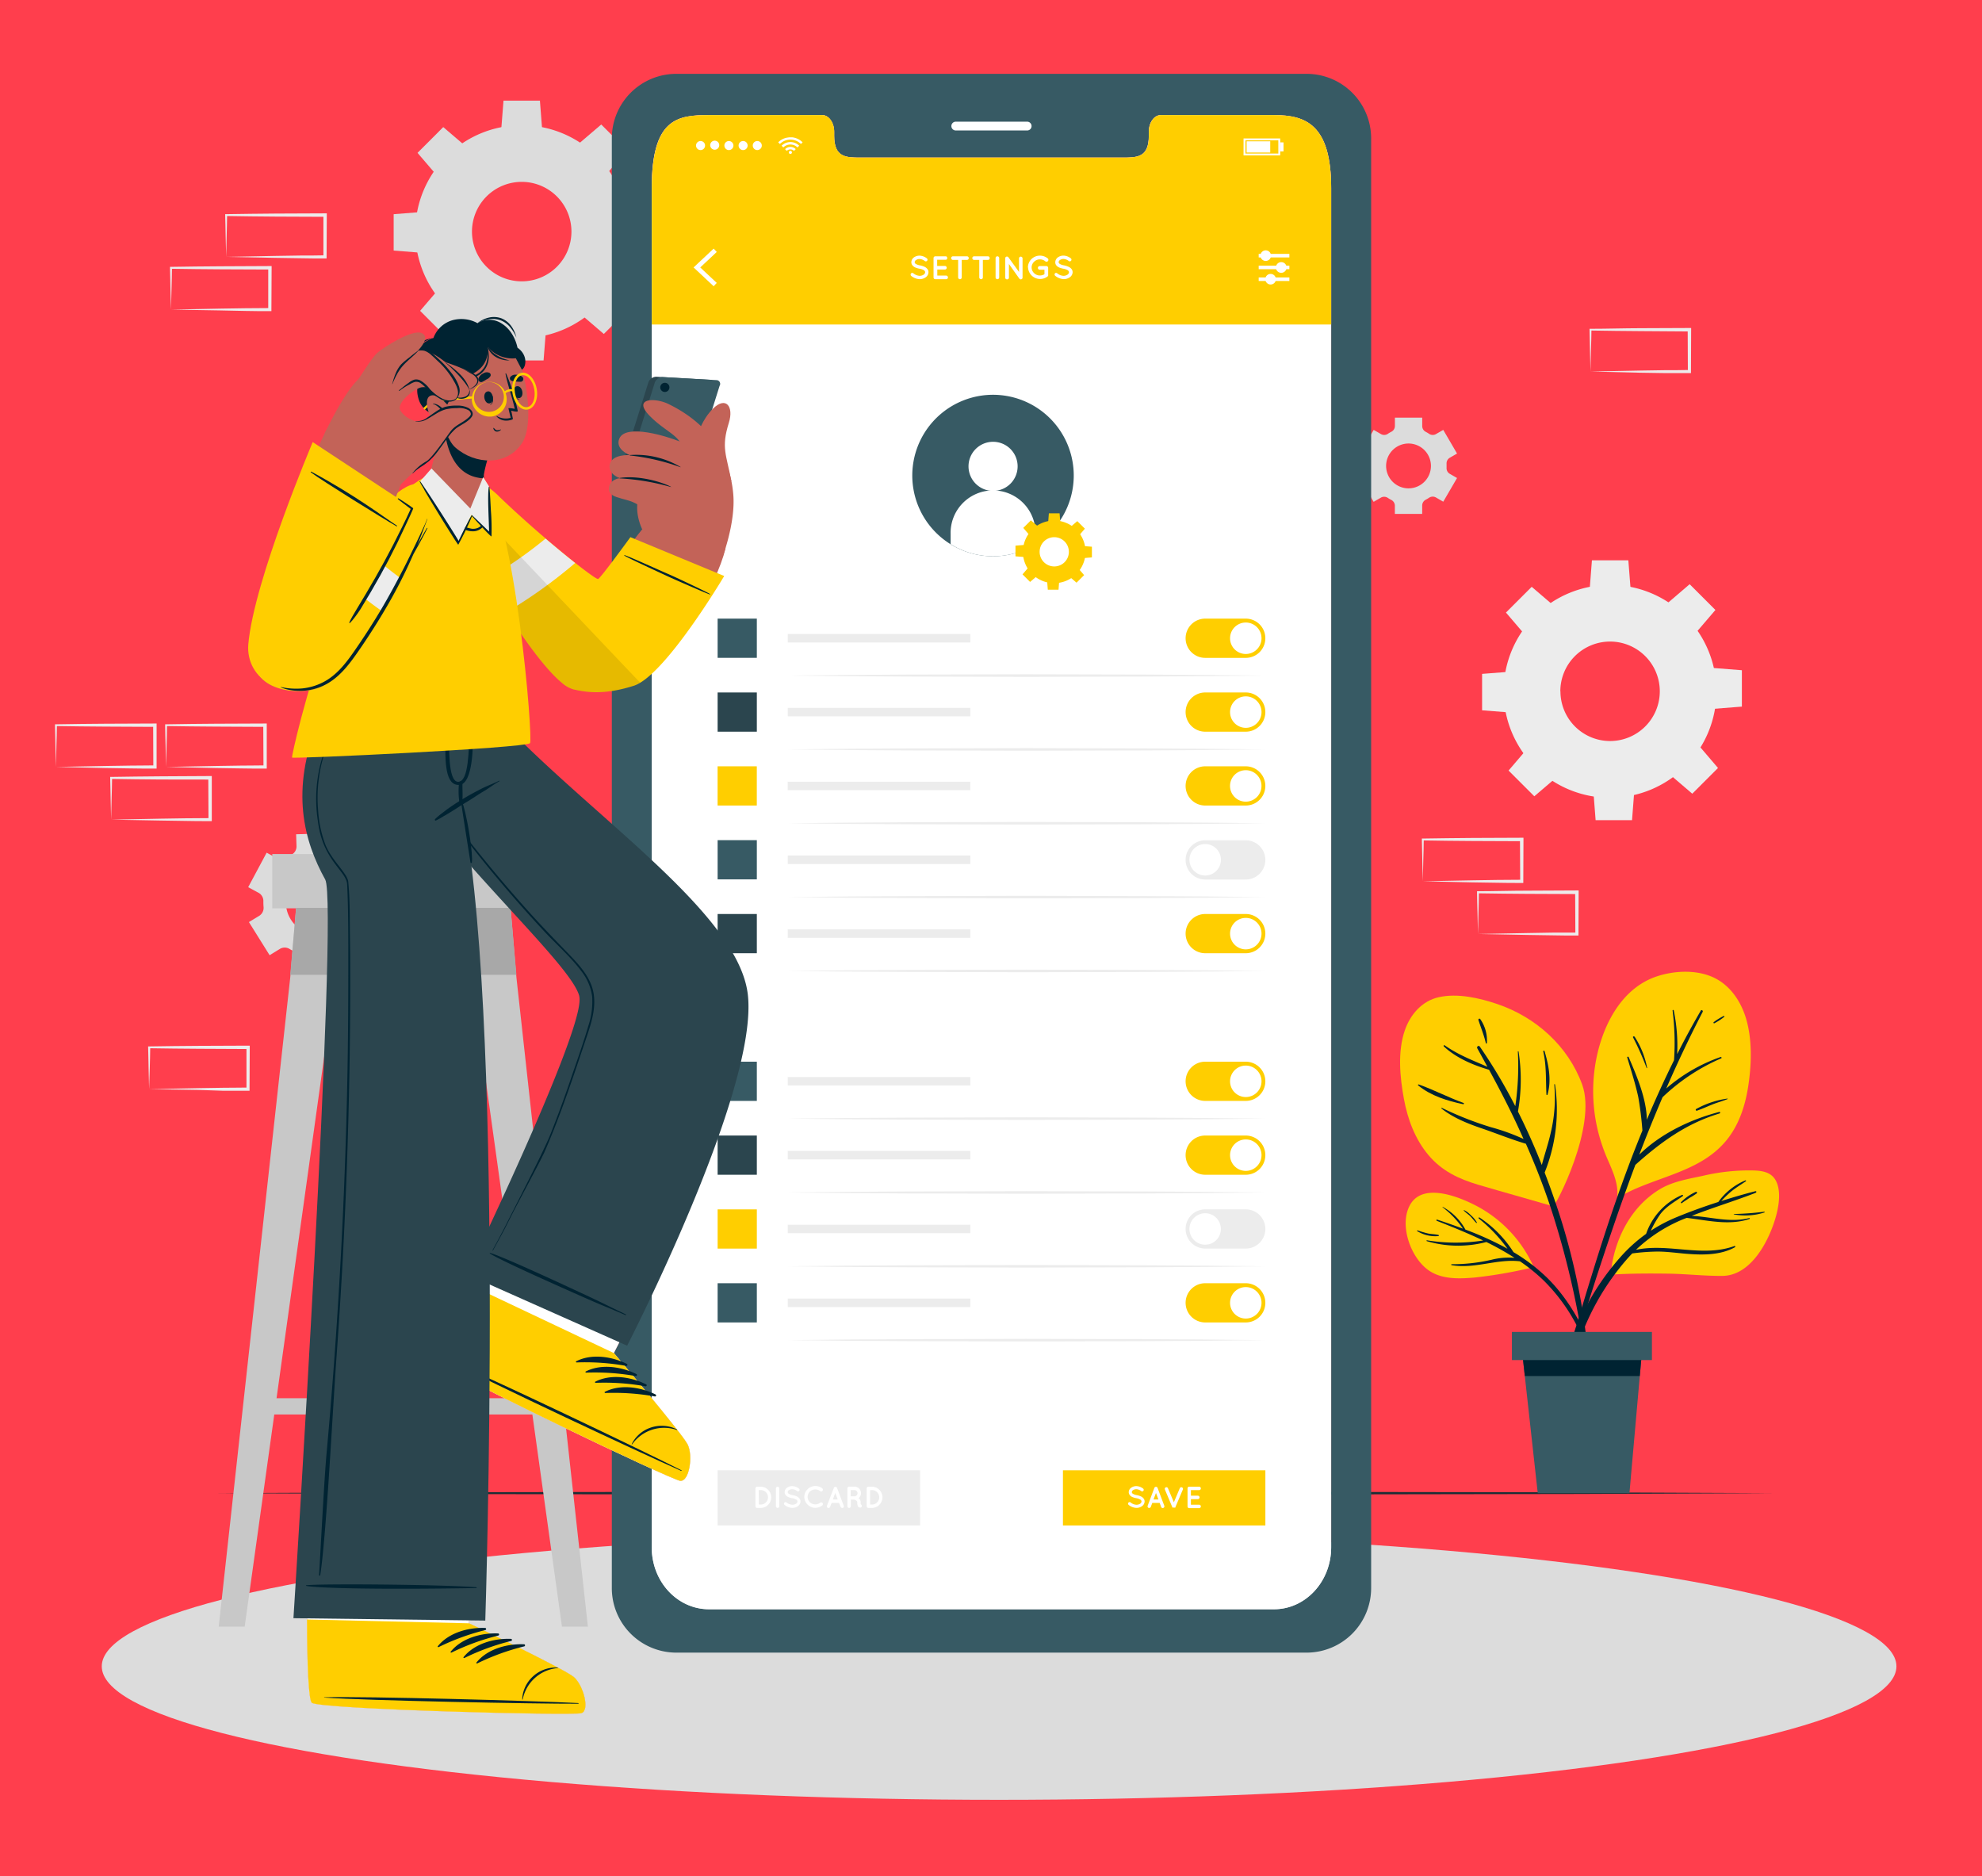 <svg xmlns="http://www.w3.org/2000/svg" viewBox="0 0 574.72 544"><rect x="0" y="0" width="574.72" height="544" fill="#333333" stroke="none"/><defs><style>.cls-1{isolation:isolate;}.cls-2{fill:#ff3e4d;}.cls-3{fill:#ececec;}.cls-4{fill:#dcdcdc;}.cls-5{mix-blend-mode:multiply;}.cls-6{fill:#1a2e35;}.cls-7{fill:#ffce00;}.cls-8{fill:#002332;}.cls-9{fill:#375a64;}.cls-10{fill:none;}.cls-11{fill:#fff;}.cls-12{fill:#2b454e;}.cls-13{fill:#c8c8c8;}.cls-14{fill:#a8a8a8;}.cls-15{fill:#c36358;}.cls-16{opacity:0.1;}</style></defs><title>Asset 2</title><g class="cls-1"><g id="Layer_2" data-name="Layer 2"><g id="Layer_1-2" data-name="Layer 1"><rect class="cls-2" width="574.72" height="544" transform="translate(574.72 544) rotate(-180)"/><path class="cls-3" d="M412.57,255.51l14.46-.28,7.13-.11c2.37-.05,4.73,0,7.09-.05l-.44.44-.06-12.12.5.5-14.34-.06c-4.78,0-9.56-.11-14.34-.17l.27-.27c0,2-.08,4-.13,6Zm0,0-.14-6c-.05-2-.11-4.07-.13-6.12v-.27h.28c4.78-.05,9.56-.16,14.34-.17l14.34-.06h.5v.5l-.05,12.12V256h-.45c-2.41,0-4.83,0-7.24-.06l-7.21-.11Z"/><path class="cls-3" d="M428.57,270.79l14.46-.27,7.13-.12c2.37,0,4.73,0,7.09,0l-.44.44-.06-12.12.5.5-14.34-.06c-4.78,0-9.56-.11-14.34-.16l.27-.28c0,2-.08,4-.13,6Zm0,0-.14-6c-.05-2-.11-4.06-.13-6.12v-.27h.28c4.78,0,9.56-.16,14.34-.16l14.34-.07h.5v.5l-.05,12.12v.45h-.44c-2.41,0-4.83,0-7.24-.06l-7.22-.11Z"/><path class="cls-3" d="M16.22,222.36l14.46-.28,7.13-.11c2.37-.05,4.73,0,7.09-.06l-.44.45-.05-12.12.49.5-14.34-.07c-4.78,0-9.56-.11-14.34-.16l.28-.27c0,2-.09,4-.14,6Zm0,0-.14-6c0-2-.11-4.07-.13-6.12V210h.27c4.78-.06,9.56-.16,14.34-.17l14.34-.06h.51v.5l0,12.12v.45H44.9c-2.41,0-4.83,0-7.24-.05l-7.21-.11Z"/><path class="cls-3" d="M32.22,237.64l14.46-.28,7.13-.11c2.37-.05,4.73,0,7.09-.05l-.44.44-.06-12.12.5.5L46.56,226c-4.78,0-9.56-.12-14.34-.17l.28-.27c0,2-.09,4-.14,6Zm0,0-.14-6c0-2-.11-4.07-.13-6.12v-.27h.27c4.78-.05,9.56-.16,14.34-.17L60.9,225h.51v.5l0,12.12v.45H60.9c-2.41,0-4.83,0-7.24-.06l-7.21-.11Z"/><path class="cls-3" d="M48.16,222.36l14.46-.28,7.12-.11c2.38-.05,4.74,0,7.1-.06l-.44.45-.06-12.12.5.5-14.34-.07c-4.78,0-9.56-.11-14.34-.16l.27-.27c0,2-.08,4-.13,6Zm0,0-.14-6c-.05-2-.12-4.07-.13-6.12V210h.28c4.78-.06,9.56-.16,14.34-.17l14.34-.06h.5v.5l0,12.12v.45h-.44c-2.41,0-4.84,0-7.24-.05l-7.22-.11Z"/><path class="cls-3" d="M43.24,315.77l14.45-.28,7.13-.11c2.37-.05,4.73,0,7.1-.06l-.45.45,0-12.12.5.5-14.34-.07c-4.78,0-9.56-.11-14.34-.16l.27-.27c0,2-.09,4-.13,6Zm0,0-.15-6c0-2-.11-4.06-.13-6.11v-.27h.28c4.78-.05,9.56-.16,14.34-.16l14.34-.06h.5v.51l-.06,12.12v.45h-.44c-2.42,0-4.84,0-7.25,0L57.46,316Z"/><path class="cls-3" d="M65.58,74.48,80,74.2l7.13-.11c2.37,0,4.73,0,7.1-.06l-.45.45,0-12.12.5.5L79.92,62.8c-4.78,0-9.56-.12-14.34-.17l.27-.27c0,2-.09,4-.13,6Zm0,0-.15-6c0-2-.11-4.07-.13-6.12v-.27h.28c4.78-.05,9.56-.16,14.34-.17l14.34-.06h.5v.5L94.7,74.48v.45h-.44c-2.42,0-4.84,0-7.25-.06l-7.21-.11Z"/><path class="cls-3" d="M49.58,89.76,64,89.48l7.13-.11c2.37-.05,4.73,0,7.1-.05l-.45.44,0-12.12.5.5-14.34-.06c-4.78,0-9.56-.11-14.34-.16l.27-.28c0,2-.09,4-.13,6Zm0,0-.15-6c0-2-.11-4.06-.13-6.12v-.27h.28c4.78-.05,9.56-.16,14.34-.16l14.34-.07h.5v.5L78.7,89.76v.45h-.44c-2.42,0-4.84,0-7.25-.06L63.8,90Z"/><path class="cls-3" d="M461.19,107.72l14.46-.28,7.13-.11c2.37,0,4.73,0,7.09-.06l-.44.45-.05-12.12.49.5L475.53,96c-4.78,0-9.56-.12-14.34-.17l.28-.27c0,2-.09,4-.14,6Zm0,0-.14-6c0-2-.11-4.07-.13-6.12v-.27h.27c4.78,0,9.56-.16,14.34-.17l14.34-.06h.51v.5l-.05,12.12v.45h-.45c-2.41,0-4.83,0-7.24,0l-7.21-.11Z"/><path class="cls-4" d="M81.14,275.13a2.72,2.72,0,0,1,2.82,0c.24.15.48.28.73.42l.75.37A2.69,2.69,0,0,1,87,278.28l.11,3.47,11.3-.36-.1-3.46a2.67,2.67,0,0,1,1.42-2.44,16.23,16.23,0,0,0,1.43-.89,2.69,2.69,0,0,1,2.81-.18l3,1.64,5.35-10-3-1.64a2.68,2.68,0,0,1-1.41-2.44c0-.56,0-1.12,0-1.68a2.68,2.68,0,0,1,1.24-2.53l3-1.83-6-9.62-3,1.84a2.69,2.69,0,0,1-2.8,0c-.24-.14-.48-.28-.73-.41l-.74-.38A2.69,2.69,0,0,1,97.28,245l-.1-3.47-11.31.35.11,3.46a2.68,2.68,0,0,1-1.42,2.44,16.23,16.23,0,0,0-1.43.89,2.69,2.69,0,0,1-2.81.18l-3-1.63-5.35,10,3,1.63a2.71,2.71,0,0,1,1.4,2.45,15.91,15.91,0,0,0,.06,1.69,2.72,2.72,0,0,1-1.25,2.53l-3,1.82,6,9.61ZM84,257.28a9.27,9.27,0,1,1,3.79,12.54A9.27,9.27,0,0,1,84,257.28Z"/><path class="cls-4" d="M396.42,132.76a1.9,1.9,0,0,1,.92,1.74c0,.2,0,.39,0,.59s0,.39,0,.59a1.91,1.91,0,0,1-.92,1.74l-2.11,1.21,4,6.87,2.11-1.22a1.89,1.89,0,0,1,2,.07,10.38,10.38,0,0,0,1,.59,1.9,1.9,0,0,1,1.05,1.68V149h7.92v-2.42a1.91,1.91,0,0,1,1-1.68,10.38,10.38,0,0,0,1-.59,1.91,1.91,0,0,1,2-.07l2.11,1.22,4-6.87-2.12-1.22a1.88,1.88,0,0,1-.92-1.74c0-.19,0-.39,0-.58s0-.39,0-.59a1.89,1.89,0,0,1,.93-1.74l2.11-1.22-4-6.86-2.1,1.21a1.88,1.88,0,0,1-2-.07,11.48,11.48,0,0,0-1-.59,1.88,1.88,0,0,1-1-1.67v-2.43h-7.92v2.43a1.87,1.87,0,0,1-1.05,1.67c-.35.18-.69.38-1,.59a1.88,1.88,0,0,1-2,.07l-2.1-1.21-4,6.86Zm12-4.17a6.5,6.5,0,1,1-6.49,6.5A6.5,6.5,0,0,1,408.38,128.59Z"/><path class="cls-3" d="M436,200.44a30.86,30.86,0,1,0,30.86-30.86A30.87,30.87,0,0,0,436,200.44Zm16.45,0a14.42,14.42,0,1,1,14.41,14.41A14.41,14.41,0,0,1,452.48,200.44Z"/><polygon class="cls-3" points="460.96 170.86 472.83 170.86 472.17 162.46 461.61 162.46 460.96 170.86"/><polygon class="cls-3" points="483.55 174.86 491.94 183.25 497.42 176.85 489.95 169.38 483.55 174.86"/><polygon class="cls-3" points="496.69 193.66 496.69 205.53 505.09 204.87 505.09 194.32 496.69 193.66"/><polygon class="cls-3" points="492.69 216.25 484.3 224.64 490.71 230.12 498.17 222.66 492.69 216.25"/><polygon class="cls-3" points="473.89 229.4 462.03 229.4 462.68 237.8 473.24 237.8 473.89 229.4"/><polygon class="cls-3" points="451.31 225.4 442.91 217 437.44 223.41 444.9 230.87 451.31 225.4"/><polygon class="cls-3" points="438.16 206.6 438.16 194.73 429.76 195.38 429.76 205.94 438.16 206.6"/><polygon class="cls-3" points="442.16 184.01 450.55 175.62 444.15 170.14 436.68 177.6 442.16 184.01"/><g class="cls-5"><path class="cls-4" d="M120.42,67.16A30.86,30.86,0,1,0,151.28,36.3,30.86,30.86,0,0,0,120.42,67.16Zm16.44,0a14.42,14.42,0,1,1,14.42,14.41A14.43,14.43,0,0,1,136.86,67.16Z"/><polygon class="cls-4" points="145.34 37.58 157.21 37.58 156.56 29.18 146 29.18 145.34 37.58"/><polygon class="cls-4" points="167.93 41.57 176.32 49.97 181.8 43.56 174.34 36.1 167.93 41.57"/><polygon class="cls-4" points="181.08 60.37 181.08 72.24 189.48 71.59 189.48 61.03 181.08 60.37"/><polygon class="cls-4" points="177.08 82.96 168.69 91.35 175.09 96.83 182.56 89.37 177.08 82.96"/><polygon class="cls-4" points="158.28 96.11 146.41 96.11 147.07 104.51 157.62 104.51 158.28 96.11"/><polygon class="cls-4" points="135.69 92.11 127.3 83.72 121.82 90.12 129.29 97.59 135.69 92.11"/><polygon class="cls-4" points="122.55 73.31 122.55 61.44 114.15 62.1 114.15 72.65 122.55 73.31"/><polygon class="cls-4" points="126.55 50.72 134.94 42.33 128.53 36.85 121.07 44.32 126.55 50.72"/></g><g class="cls-5"><ellipse class="cls-4" cx="289.71" cy="483.12" rx="260.2" ry="38.71"/></g><polygon class="cls-6" points="514.35 432.92 457.89 433.16 401.43 433.25 288.5 433.42 175.58 433.25 119.12 433.16 62.66 432.92 119.12 432.67 175.58 432.58 288.5 432.42 401.43 432.59 457.89 432.67 514.35 432.92"/><path class="cls-7" d="M462.47,309.39a48.85,48.85,0,0,0,.95,18.77,51.43,51.43,0,0,0,2.87,8.29c1.49,3.44,3,6.79,2.68,10.54-.36.25.88.21.92-.16,10-5.71,22.91-6.76,30.64-16.11,3.66-4.42,5.5-10,6.38-15.64.95-6.11,1.21-12.87-.36-18.89-1.33-5.1-4.31-10-9.09-12.5-4.94-2.57-11.41-2.36-16.61-.74C469.63,286.43,464.05,298.54,462.47,309.39Z"/><path class="cls-8" d="M457.31,383.71c1.37-4.57,2.74-9.14,4.15-13.69,2.75-8.92,5.62-17.81,8.79-26.6q2.83-7.89,6-15.63a96.76,96.76,0,0,0-1.2-9.71c-.84-3.89-2.06-7.65-3.2-11.46-.07-.23.31-.36.41-.13,2.25,5.24,5.19,12,5.27,18.17q3.68-8.76,7.89-17.27A74.47,74.47,0,0,0,485,293a.17.17,0,0,1,.33-.07,50.86,50.86,0,0,1,1,12.7q3.22-6.39,6.85-12.61c.21-.38.73,0,.54.37-3.77,7.27-7.27,14.68-10.56,22.2a48.45,48.45,0,0,1,15.74-9.12c.25-.09.44.28.19.38a57.61,57.61,0,0,0-17,11.27q-3.54,8.26-6.75,16.65c6.29-6.16,14.88-10.21,23.2-12.39.28-.07.36.36.08.45-9.62,2.89-17.09,8.35-24.41,14.9-.85,2.26-1.69,4.53-2.5,6.8-3.11,8.6-6,17.26-8.86,26q-2,6.25-4,12.53c-1.4,4.5-2.5,9.26-4.33,13.61-.17.41-.92.32-.82-.18A129.43,129.43,0,0,1,457.31,383.71Z"/><path class="cls-8" d="M474,300.6a25.22,25.22,0,0,1,3.61,9c0,.09-.11.14-.14.05a79.2,79.2,0,0,0-3.92-8.84C473.37,300.53,473.8,300.34,474,300.6Z"/><path class="cls-8" d="M491.87,321.52a26.24,26.24,0,0,1,9-3c.09,0,.14.1.05.14-1.45.6-3,1-4.43,1.58s-2.91,1.26-4.4,1.77A.26.26,0,0,1,491.87,321.52Z"/><path class="cls-8" d="M496.92,296.36a17,17,0,0,1,2.9-1.79.15.15,0,0,1,.16.25,17.39,17.39,0,0,1-2.85,1.85C496.94,296.79,496.74,296.48,496.92,296.36Z"/><path class="cls-7" d="M428.62,343.49c7.23,2.14,14.5,4.13,21.73,6.25.63.19,12.85-23.23,8.43-35.3-4.08-11.17-13.43-19.53-24.57-23.32-5.17-1.75-11.51-3.23-17-2-4.85,1.07-8.27,5-9.85,9.6-2.14,6.2-1.43,13.59-.26,19.92,1.08,5.87,3.23,11.65,7.11,16.26S423,341.82,428.62,343.49Z"/><path class="cls-8" d="M418.14,321.23a96.65,96.65,0,0,0,14.18,5.58,60.55,60.55,0,0,1,9.46,3.42c-3-6.8-6.4-13.47-10-20.07-4.67-1.35-9.58-3.46-13.11-6.77a.2.2,0,0,1,.27-.3c3.85,2.72,8.1,4.35,12.36,6.2q-1.44-2.67-2.92-5.33c-.28-.49.4-1,.73-.5a153.58,153.58,0,0,1,10.28,17.25,79.46,79.46,0,0,0,.74-15.81c0-.13.19-.14.21,0a52.75,52.75,0,0,1-.18,17.37c2.54,5.06,4.85,10.25,6.92,15.5.83-3.16,1.9-6.26,2.61-9.44a43.2,43.2,0,0,0,1-13.92.11.11,0,0,1,.21,0,49,49,0,0,1-3,25.55c1.21,3.16,2.36,6.34,3.42,9.51A189.55,189.55,0,0,1,461,399.61a.31.31,0,0,1-.61,0,248.69,248.69,0,0,0-10.77-49.57c-2.1-6.31-4.51-12.43-7.16-18.43-4.27-1.26-8.53-3-12.72-4.43s-8.29-3.06-11.72-5.75C417.84,321.37,418,321.15,418.14,321.23Z"/><path class="cls-8" d="M411.4,314.42c4.42,1.58,8.61,3.78,13,5.37.2.08.08.41-.12.36-4.68-1-9.31-2.41-13.08-5.47C411.08,314.56,411.24,314.37,411.4,314.42Z"/><path class="cls-8" d="M447.5,304.88c-.05-.23.29-.37.37-.12,1.21,4.07,2.05,8.4.87,12.56a.16.16,0,0,1-.32,0C448.21,313.11,448.45,309,447.5,304.88Z"/><path class="cls-8" d="M429.23,295.47a10.78,10.78,0,0,1,1.92,6.93c0,.15-.25.24-.3.06-.53-2.33-1.43-4.46-2.15-6.72A.3.3,0,0,1,429.23,295.47Z"/><path class="cls-7" d="M514.63,353.82c-2.12,6.73-7.16,16-15.14,16.1-5.17.05-10.38-.56-15.56-.64-5.55-.08-11.11-.07-16.65.26-.45,0,.66-16.62,14-24.73,3.74-2.27,8.31-3,12.55-3.91a58.28,58.28,0,0,1,14.83-1.54c3.06.12,5.61.77,6.7,3.91S515.64,350.62,514.63,353.82Z"/><path class="cls-8" d="M508.89,345.4c-3.25.83-6.52,1.79-9.77,2.82a35,35,0,0,1,2.69-2.62c1.4-1.16,2.93-2.09,4.43-3.11.13-.08.05-.32-.11-.26a18.29,18.29,0,0,0-7.87,6.26c-4.05,1.31-8.07,2.75-11.93,4.34a44.8,44.8,0,0,0-7.65,4,31.52,31.52,0,0,1,2.77-4.82c1.77-2.29,4.17-3.57,6.48-5.2a.2.2,0,0,0-.2-.35,19,19,0,0,0-10.41,11.28,44.81,44.81,0,0,0-7.57,6.87c-8.82,10-15.77,23.36-15.8,37,0,.32.52.41.58.07,2.51-13.52,7.85-25.66,16.84-36.15.63-.74,1.28-1.44,1.94-2.12a61.17,61.17,0,0,1,7.29-.54c2.84,0,5.66.42,8.49.65,4.65.37,9.8.43,14-1.91.19-.11.06-.43-.14-.35-9.37,3.4-19.19-.92-28.58,1.11a44.14,44.14,0,0,1,13.84-8.93l.87-.34c6,.72,12.35,2.29,18.2.33a.14.14,0,1,0-.07-.27c-5.66,1.41-11.08-.37-16.66-.65,6.07-2.36,12.27-4.25,18.37-6.6C509.43,345.73,509.44,345.26,508.89,345.4Z"/><path class="cls-8" d="M511.54,351.32a82.89,82.89,0,0,1-8.75.66c-.07,0-.09.11,0,.12a18.12,18.12,0,0,0,8.83-.56A.11.11,0,0,0,511.54,351.32Z"/><path class="cls-8" d="M491.78,345.55a14.18,14.18,0,0,0-4.33,3c-.15.13.05.41.22.28.73-.53,1.49-1,2.25-1.53A20.82,20.82,0,0,0,492,346,.26.26,0,0,0,491.78,345.55Z"/><path class="cls-7" d="M444.67,367.21c.1.22-.22.43-.34.19h0a.36.36,0,0,1-.21.14,134.87,134.87,0,0,1-16.3,2.84c-4.41.39-9.49.64-13.35-1.93-5.23-3.46-8.68-12.74-5.85-18.63,3.35-7,13.43-3.2,18.49-.71A37.13,37.13,0,0,1,444.67,367.21Z"/><path class="cls-8" d="M448.59,370.44a52.47,52.47,0,0,0-9.73-7.41A33.31,33.31,0,0,0,429,353c-.19-.14-.36.17-.18.3a44.67,44.67,0,0,1,8.31,8.75,91.94,91.94,0,0,0-12.2-5.55,16.33,16.33,0,0,0-6.56-6.57c-.06,0-.13,0-.07.09a26.61,26.61,0,0,1,5.92,6.21q-3.72-1.38-7.49-2.62c-.22-.07-.31.27-.1.35,4.46,1.75,9,3.58,13.44,5.7a51.63,51.63,0,0,1-16.27-.05.12.12,0,0,0-.06.24,32,32,0,0,0,17.26.25,82.77,82.77,0,0,1,8.18,4.59,20.35,20.35,0,0,0-6.61.54,50.17,50.17,0,0,1-11.63,1.31c-.15,0-.19.24,0,.27,6.75,1.16,13.13-1.91,19.81-1.11a50.68,50.68,0,0,1,7,5.69,52.31,52.31,0,0,1,10.16,14.32c2.81,5.73,4.34,11.8,6.61,17.72a.22.22,0,0,0,.42-.12C462.9,391.63,457.09,378.76,448.59,370.44Z"/><path class="cls-8" d="M428.25,354.44a7.91,7.91,0,0,0-1.73-2.09,7,7,0,0,0-2-1.5c-.07,0-.11.07-.07.12.55.62,1.32,1.08,1.92,1.69s1.1,1.31,1.71,1.9C428.17,354.65,428.29,354.54,428.25,354.44Z"/><path class="cls-8" d="M417.12,358.06c-1-.25-2.06-.23-3.07-.44a31.09,31.09,0,0,1-3-.89c-.13,0-.2.15-.09.22a10,10,0,0,0,6.15,1.43A.17.17,0,0,0,417.12,358.06Z"/><polygon class="cls-9" points="476.38 388.92 475.49 398.97 472.49 432.92 445.9 432.92 442.15 398.97 441.04 388.92 476.38 388.92"/><polygon class="cls-8" points="476.38 388.92 475.49 398.97 442.15 398.97 441.04 388.92 476.38 388.92"/><rect class="cls-9" x="438.41" y="386.17" width="40.6" height="8.16"/><path class="cls-9" d="M379.05,21.41H195.93a18.7,18.7,0,0,0-18.52,18.87v420a18.71,18.71,0,0,0,18.52,18.87H379.05a18.73,18.73,0,0,0,18.54-18.87v-420A18.71,18.71,0,0,0,379.05,21.41ZM386,448.63c0,9.92-7.43,17.95-16.59,17.95H205.59c-9.18,0-16.61-8-16.61-17.95V54.56c0-20.21,7.43-21.19,16.61-21.19h32.82c1.91,0,3.47,2.16,3.47,4.85v1.16c0,6.29,3.44,6.31,7.67,6.31h75.88c4.27,0,7.69,0,7.69-6.31V38.22c0-2.69,1.54-4.85,3.48-4.85h32.81c9.16,0,16.59,2.68,16.59,21.19Z"/><line class="cls-10" x1="188.98" y1="426.38" x2="188.37" y2="426.38"/><path class="cls-11" d="M386,54.56V448.63c0,9.92-7.43,17.95-16.59,17.95H205.59c-9.18,0-16.61-8-16.61-17.95V54.56c0-20.21,7.43-21.19,16.61-21.19h32.82c1.91,0,3.47,2.16,3.47,4.85v1.16c0,6.29,3.44,6.31,7.67,6.31h75.88c4.27,0,7.69,0,7.69-6.31V38.22c0-2.69,1.54-4.85,3.48-4.85h32.81C378.57,33.37,386,36.05,386,54.56Z"/><path class="cls-7" d="M386,54.56V94.09H189V54.56c0-20.21,7.43-21.19,16.61-21.19h32.82c1.91,0,3.47,2.16,3.47,4.85v1.16c0,6.29,3.44,6.31,7.67,6.31h75.88c4.27,0,7.69,0,7.69-6.31V38.22c0-2.69,1.54-4.85,3.48-4.85h32.81C378.57,33.37,386,36.05,386,54.56Z"/><g id="u5Zjqx"><path class="cls-11" d="M232.75,41.25c-.11.11-.22.21-.32.32l-.18.18a4.31,4.31,0,0,0-6.11,0l-.17-.18-.32-.31h0l0,0c.13-.11.26-.24.4-.35a4.24,4.24,0,0,1,.92-.59,4.57,4.57,0,0,1,1.23-.41l.62-.09h.53l.42,0a5.08,5.08,0,0,1,1.89.62,5.3,5.3,0,0,1,.73.51l.34.3Z"/><path class="cls-11" d="M227.14,42.74l-.5-.49a3.6,3.6,0,0,1,5.11,0l-.51.5a2.9,2.9,0,0,0-4.1,0Z"/><path class="cls-11" d="M230.74,43.24l-.5.5a1.5,1.5,0,0,0-2.1,0l-.49-.49A2.17,2.17,0,0,1,230.74,43.24Z"/><path class="cls-11" d="M229.64,44.19a.45.45,0,1,1-.45-.45A.45.45,0,0,1,229.64,44.19Z"/></g><path class="cls-11" d="M201.83,42.21a1.31,1.31,0,1,1,1.3,1.3A1.31,1.31,0,0,1,201.83,42.21Z"/><path class="cls-11" d="M205.94,42.21a1.31,1.31,0,1,1,2.61,0,1.31,1.31,0,0,1-2.61,0Z"/><path class="cls-11" d="M210.05,42.21a1.31,1.31,0,1,1,1.31,1.3A1.31,1.31,0,0,1,210.05,42.21Z"/><path class="cls-11" d="M214.17,42.21a1.31,1.31,0,1,1,1.3,1.3A1.31,1.31,0,0,1,214.17,42.21Z"/><path class="cls-11" d="M218.28,42.21a1.31,1.31,0,1,1,1.31,1.3A1.31,1.31,0,0,1,218.28,42.21Z"/><path class="cls-11" d="M371.22,45.06H360.59V40.14h10.63Zm-10.08-.54h9.54V40.68h-9.54Z"/><rect class="cls-11" x="361.48" y="40.97" width="6.85" height="3.25"/><rect class="cls-11" x="371.23" y="41.28" width="0.95" height="2.63"/><polygon class="cls-11" points="206.94 82.99 201.12 77.54 206.94 72.08 207.84 73.05 203.05 77.54 207.84 82.03 206.94 82.99"/><path class="cls-11" d="M264.16,79.3a.48.48,0,0,1,.69-.06,3.11,3.11,0,0,0,1.81.73,2.12,2.12,0,0,0,1.19-.35.88.88,0,0,0,.41-.69.51.51,0,0,0-.09-.3.94.94,0,0,0-.28-.29,3.76,3.76,0,0,0-1.3-.44h0a5.38,5.38,0,0,1-1.23-.37,2.05,2.05,0,0,1-.88-.74,1.5,1.5,0,0,1-.22-.78,1.79,1.79,0,0,1,.76-1.39,2.84,2.84,0,0,1,1.64-.5,3.74,3.74,0,0,1,2.07.76.49.49,0,0,1-.54.82,2.7,2.7,0,0,0-1.53-.61,1.83,1.83,0,0,0-1.06.32.75.75,0,0,0-.36.6.47.47,0,0,0,.07.27.82.82,0,0,0,.25.24,3.45,3.45,0,0,0,1.19.42h0a5.44,5.44,0,0,1,1.31.4,2.17,2.17,0,0,1,.95.79,1.52,1.52,0,0,1,.22.8,1.83,1.83,0,0,1-.81,1.47,3,3,0,0,1-1.76.54,4.15,4.15,0,0,1-2.43-.94A.51.51,0,0,1,264.16,79.3Z"/><path class="cls-11" d="M270.7,80.43v-5.6a.51.51,0,0,1,.52-.52h3.1a.53.53,0,0,1,0,1h-2.57V77.1H274a.54.54,0,0,1,.52.52.53.53,0,0,1-.52.53h-2.21V79.9h2.57a.53.53,0,0,1,.52.53.52.52,0,0,1-.52.52h-3.07s0,0,0,0h0A.51.51,0,0,1,270.7,80.43Z"/><path class="cls-11" d="M280.38,75.36h-1.51v5.07a.5.5,0,0,1-.52.52.52.52,0,0,1-.52-.52V75.36h-1.5a.52.52,0,0,1-.52-.53.52.52,0,0,1,.52-.52h4.05a.52.52,0,0,1,.53.52A.53.53,0,0,1,280.38,75.36Z"/><path class="cls-11" d="M286.53,75.36H285v5.07a.5.5,0,0,1-.52.52.52.52,0,0,1-.52-.52V75.36h-1.5a.52.52,0,0,1-.52-.53.52.52,0,0,1,.52-.52h4a.52.52,0,0,1,.52.52A.52.52,0,0,1,286.53,75.36Z"/><path class="cls-11" d="M288.69,74.83a.51.51,0,0,1,.52-.52.53.53,0,0,1,.53.52v5.6a.52.52,0,0,1-.53.52.5.5,0,0,1-.52-.52Z"/><path class="cls-11" d="M292.56,80.43A.52.52,0,0,1,292,81a.52.52,0,0,1-.52-.52V74.92h0a.53.53,0,0,1,.21-.44.52.52,0,0,1,.72.12l3.07,4.24V74.92a.51.51,0,0,1,.51-.51.52.52,0,0,1,.52.51v5.51A.52.52,0,0,1,296,81a.51.51,0,0,1-.39-.19l-.05-.05-3-4.22Z"/><path class="cls-11" d="M298.06,77.55a3.46,3.46,0,0,1,3.5-3.43,3.55,3.55,0,0,1,2.17.74.55.55,0,1,1-.67.86,2.43,2.43,0,0,0-1.5-.52,2.36,2.36,0,0,0-1.71.7,2.26,2.26,0,0,0-.71,1.65,2.29,2.29,0,0,0,.71,1.63,2.35,2.35,0,0,0,1.71.69,2.58,2.58,0,0,0,1.3-.36v-1.3H301.5a.55.55,0,0,1-.54-.54.54.54,0,0,1,.54-.53h1.89a.53.53,0,0,1,.55.53v2.1a.88.88,0,0,1,0,.16l0,0h0a.47.47,0,0,1-.18.22,3.51,3.51,0,0,1-5.66-2.66Z"/><path class="cls-11" d="M305.87,79.3a.48.48,0,0,1,.69-.06,3.11,3.11,0,0,0,1.81.73,2.1,2.1,0,0,0,1.19-.35.88.88,0,0,0,.41-.69.51.51,0,0,0-.09-.3.84.84,0,0,0-.28-.29,3.76,3.76,0,0,0-1.3-.44h0a5.53,5.53,0,0,1-1.23-.37,2.11,2.11,0,0,1-.88-.74A1.5,1.5,0,0,1,306,76a1.79,1.79,0,0,1,.76-1.39,2.85,2.85,0,0,1,1.65-.5,3.7,3.7,0,0,1,2.06.76.49.49,0,0,1-.54.82,2.69,2.69,0,0,0-1.52-.61,1.84,1.84,0,0,0-1.07.32.77.77,0,0,0-.36.6.47.47,0,0,0,.07.27,1,1,0,0,0,.25.24,3.45,3.45,0,0,0,1.19.42h0a5.44,5.44,0,0,1,1.31.4,2.17,2.17,0,0,1,1,.79,1.53,1.53,0,0,1,.23.8,1.84,1.84,0,0,1-.82,1.47,3,3,0,0,1-1.76.54,4.18,4.18,0,0,1-2.43-.94A.52.52,0,0,1,305.87,79.3Z"/><rect class="cls-11" x="364.98" y="73.61" width="8.9" height="1.03"/><rect class="cls-11" x="364.98" y="77.02" width="8.9" height="1.03"/><rect class="cls-11" x="364.98" y="80.44" width="8.9" height="1.03"/><circle class="cls-11" cx="367.02" cy="74.12" r="1.54"/><path class="cls-11" d="M373.07,77.54A1.55,1.55,0,1,1,371.53,76,1.54,1.54,0,0,1,373.07,77.54Z"/><circle class="cls-11" cx="368.44" cy="80.95" r="1.54"/><path class="cls-11" d="M297.85,37.83h-20.7a1.28,1.28,0,0,1-1.28-1.28h0a1.27,1.27,0,0,1,1.28-1.27h20.7a1.27,1.27,0,0,1,1.27,1.27h0A1.27,1.27,0,0,1,297.85,37.83Z"/><path class="cls-9" d="M300.26,157.78a22.92,22.92,0,0,1-6.75,2.83,23.41,23.41,0,1,1,6.75-2.83Z"/><path class="cls-11" d="M295.08,135.21a7.12,7.12,0,1,1-7.12-7.12A7.12,7.12,0,0,1,295.08,135.21Z"/><path class="cls-11" d="M300.26,154.85v2.93a22.92,22.92,0,0,1-6.75,2.83,23.26,23.26,0,0,1-17.86-2.84v-2.92a12.31,12.31,0,1,1,24.61,0Z"/><path class="cls-7" d="M305.7,150.92a9.08,9.08,0,1,0,9.07,9.08A9.07,9.07,0,0,0,305.7,150.92Zm0,13.31a4.24,4.24,0,1,1,4.24-4.23A4.23,4.23,0,0,1,305.7,164.23Z"/><polygon class="cls-7" points="307.44 151.3 303.95 151.3 304.14 148.83 307.25 148.83 307.44 151.3"/><polygon class="cls-7" points="300.8 152.47 298.33 154.94 296.72 153.06 298.92 150.87 300.8 152.47"/><polygon class="cls-7" points="296.94 158 296.94 161.49 294.46 161.3 294.46 158.2 296.94 158"/><polygon class="cls-7" points="298.11 164.64 300.58 167.11 298.69 168.72 296.5 166.53 298.11 164.64"/><polygon class="cls-7" points="303.64 168.51 307.13 168.51 306.94 170.98 303.83 170.98 303.64 168.51"/><polygon class="cls-7" points="310.28 167.33 312.75 164.87 314.36 166.75 312.16 168.94 310.28 167.33"/><polygon class="cls-7" points="314.14 161.81 314.14 158.32 316.62 158.51 316.62 161.61 314.14 161.81"/><polygon class="cls-7" points="312.97 155.16 310.5 152.7 312.38 151.09 314.58 153.28 312.97 155.16"/><rect class="cls-9" x="208.09" y="179.36" width="11.37" height="11.37"/><polygon class="cls-3" points="228.42 195.87 245.73 195.69 263.04 195.58 297.67 195.5 332.29 195.58 349.6 195.69 366.91 195.87 349.6 196.05 332.29 196.16 297.67 196.25 263.04 196.16 245.73 196.05 228.42 195.87"/><rect class="cls-3" x="228.42" y="183.82" width="52.95" height="2.46"/><path class="cls-7" d="M361.23,190.74H349.48a5.69,5.69,0,0,1-5.69-5.69h0a5.69,5.69,0,0,1,5.69-5.69h11.75a5.68,5.68,0,0,1,5.68,5.69h0A5.68,5.68,0,0,1,361.23,190.74Z"/><path class="cls-11" d="M365.8,185.05a4.56,4.56,0,1,1-4.56-4.56A4.56,4.56,0,0,1,365.8,185.05Z"/><rect class="cls-12" x="208.09" y="200.77" width="11.37" height="11.37"/><polygon class="cls-3" points="228.42 217.28 245.73 217.1 263.04 216.99 297.67 216.91 332.29 216.99 349.6 217.1 366.91 217.28 349.6 217.46 332.29 217.57 297.67 217.65 263.04 217.57 245.73 217.46 228.42 217.28"/><rect class="cls-3" x="228.42" y="205.23" width="52.95" height="2.46"/><path class="cls-7" d="M361.23,212.14H349.48a5.68,5.68,0,0,1-5.69-5.68h0a5.69,5.69,0,0,1,5.69-5.69h11.75a5.68,5.68,0,0,1,5.68,5.69h0A5.68,5.68,0,0,1,361.23,212.14Z"/><path class="cls-11" d="M365.8,206.46a4.56,4.56,0,1,1-4.56-4.56A4.56,4.56,0,0,1,365.8,206.46Z"/><rect class="cls-9" x="208.09" y="243.59" width="11.37" height="11.37"/><polygon class="cls-3" points="228.42 260.1 245.73 259.92 263.04 259.81 297.67 259.72 332.29 259.81 349.6 259.91 366.91 260.1 349.6 260.28 332.29 260.39 297.67 260.47 263.04 260.38 245.73 260.28 228.42 260.1"/><rect class="cls-3" x="228.42" y="248.04" width="52.95" height="2.46"/><path class="cls-3" d="M349.48,255h11.75a5.68,5.68,0,0,0,5.68-5.68h0a5.68,5.68,0,0,0-5.68-5.69H349.48a5.69,5.69,0,0,0-5.69,5.69h0A5.68,5.68,0,0,0,349.48,255Z"/><path class="cls-11" d="M344.91,249.28a4.56,4.56,0,1,0,4.55-4.56A4.55,4.55,0,0,0,344.91,249.28Z"/><rect class="cls-12" x="208.09" y="265" width="11.37" height="11.37"/><polygon class="cls-3" points="228.42 281.51 245.73 281.32 263.04 281.22 297.67 281.13 332.29 281.22 349.6 281.32 366.91 281.51 349.6 281.69 332.29 281.8 297.67 281.88 263.04 281.79 245.73 281.69 228.42 281.51"/><rect class="cls-3" x="228.42" y="269.45" width="52.95" height="2.46"/><path class="cls-7" d="M361.23,276.37H349.48a5.68,5.68,0,0,1-5.69-5.68h0a5.69,5.69,0,0,1,5.69-5.69h11.75a5.68,5.68,0,0,1,5.68,5.69h0A5.68,5.68,0,0,1,361.23,276.37Z"/><path class="cls-11" d="M365.8,270.69a4.56,4.56,0,1,1-4.56-4.56A4.56,4.56,0,0,1,365.8,270.69Z"/><rect class="cls-9" x="208.09" y="307.82" width="11.37" height="11.37"/><polygon class="cls-3" points="228.42 324.33 245.73 324.14 263.04 324.04 297.67 323.95 332.29 324.04 349.6 324.14 366.91 324.33 349.6 324.51 332.29 324.61 297.67 324.7 263.04 324.61 245.73 324.51 228.42 324.33"/><rect class="cls-3" x="228.42" y="312.27" width="52.95" height="2.46"/><path class="cls-7" d="M361.23,319.19H349.48a5.69,5.69,0,0,1-5.69-5.69h0a5.68,5.68,0,0,1,5.69-5.68h11.75a5.68,5.68,0,0,1,5.68,5.68h0A5.68,5.68,0,0,1,361.23,319.19Z"/><path class="cls-11" d="M365.8,313.5a4.56,4.56,0,1,1-4.56-4.55A4.56,4.56,0,0,1,365.8,313.5Z"/><rect class="cls-12" x="208.09" y="329.23" width="11.37" height="11.37"/><polygon class="cls-3" points="228.42 345.74 245.73 345.55 263.04 345.45 297.67 345.36 332.29 345.45 349.6 345.55 366.91 345.74 349.6 345.92 332.29 346.02 297.67 346.11 263.04 346.02 245.73 345.92 228.42 345.74"/><rect class="cls-3" x="228.42" y="333.68" width="52.95" height="2.46"/><path class="cls-7" d="M361.23,340.6H349.48a5.69,5.69,0,0,1-5.69-5.69h0a5.68,5.68,0,0,1,5.69-5.68h11.75a5.68,5.68,0,0,1,5.68,5.68h0A5.68,5.68,0,0,1,361.23,340.6Z"/><path class="cls-11" d="M365.8,334.91a4.56,4.56,0,1,1-4.56-4.55A4.56,4.56,0,0,1,365.8,334.91Z"/><rect class="cls-7" x="208.09" y="350.64" width="11.37" height="11.37"/><polygon class="cls-3" points="228.42 367.14 245.73 366.96 263.04 366.86 297.67 366.77 332.29 366.86 349.6 366.96 366.91 367.14 349.6 367.33 332.29 367.43 297.67 367.52 263.04 367.43 245.73 367.33 228.42 367.14"/><rect class="cls-3" x="228.42" y="355.09" width="52.95" height="2.46"/><path class="cls-3" d="M349.48,362h11.75a5.68,5.68,0,0,0,5.68-5.69h0a5.68,5.68,0,0,0-5.68-5.68H349.48a5.68,5.68,0,0,0-5.69,5.68h0A5.69,5.69,0,0,0,349.48,362Z"/><circle class="cls-11" cx="349.46" cy="356.32" r="4.56"/><rect class="cls-9" x="208.09" y="372.05" width="11.37" height="11.37"/><polygon class="cls-3" points="228.42 388.55 245.73 388.37 263.04 388.27 297.67 388.18 332.29 388.26 349.6 388.37 366.91 388.55 349.6 388.74 332.29 388.84 297.67 388.93 263.04 388.84 245.73 388.74 228.42 388.55"/><rect class="cls-3" x="228.42" y="376.5" width="52.95" height="2.46"/><path class="cls-7" d="M361.23,383.42H349.48a5.69,5.69,0,0,1-5.69-5.69h0a5.68,5.68,0,0,1,5.69-5.68h11.75a5.68,5.68,0,0,1,5.68,5.68h0A5.68,5.68,0,0,1,361.23,383.42Z"/><path class="cls-11" d="M365.8,377.73a4.56,4.56,0,1,1-4.56-4.56A4.56,4.56,0,0,1,365.8,377.73Z"/><rect class="cls-7" x="208.08" y="222.18" width="11.37" height="11.37"/><polygon class="cls-3" points="228.41 238.69 245.72 238.51 263.04 238.4 297.66 238.31 332.29 238.4 349.6 238.5 366.91 238.69 349.6 238.87 332.29 238.98 297.66 239.06 263.04 238.98 245.72 238.87 228.41 238.69"/><rect class="cls-3" x="228.41" y="226.64" width="52.95" height="2.46"/><path class="cls-7" d="M361.22,233.55H349.47a5.68,5.68,0,0,1-5.68-5.68h0a5.68,5.68,0,0,1,5.68-5.69h11.75a5.69,5.69,0,0,1,5.69,5.69h0A5.68,5.68,0,0,1,361.22,233.55Z"/><path class="cls-11" d="M365.79,227.87a4.56,4.56,0,1,1-4.55-4.56A4.55,4.55,0,0,1,365.79,227.87Z"/><rect class="cls-7" x="308.22" y="426.29" width="58.7" height="15.99"/><path class="cls-11" d="M327.21,435.67a.46.46,0,0,1,.64-.06,2.8,2.8,0,0,0,1.68.67,1.94,1.94,0,0,0,1.1-.32.78.78,0,0,0,.37-.63.42.42,0,0,0-.08-.28.81.81,0,0,0-.26-.27,3.53,3.53,0,0,0-1.2-.41h0a5.43,5.43,0,0,1-1.14-.34,1.88,1.88,0,0,1-.81-.69,1.29,1.29,0,0,1-.21-.72,1.59,1.59,0,0,1,.71-1.28,2.59,2.59,0,0,1,1.52-.47,3.47,3.47,0,0,1,1.92.7.46.46,0,0,1,.12.63.45.45,0,0,1-.63.13,2.49,2.49,0,0,0-1.41-.56,1.73,1.73,0,0,0-1,.29.72.72,0,0,0-.33.56.51.51,0,0,0,.06.25.88.88,0,0,0,.24.22,3,3,0,0,0,1.1.39h0a5.2,5.2,0,0,1,1.21.37,2,2,0,0,1,.88.73,1.43,1.43,0,0,1,.21.75,1.71,1.71,0,0,1-.76,1.36,2.71,2.71,0,0,1-1.62.5,3.76,3.76,0,0,1-2.25-.88A.46.46,0,0,1,327.21,435.67Z"/><path class="cls-11" d="M336.27,435.75h-2.14l-.43,1.14a.48.48,0,0,1-.45.31.43.43,0,0,1-.17,0,.49.49,0,0,1-.29-.63l1.94-5.18a.5.5,0,0,1,.47-.31.47.47,0,0,1,.46.31l1.95,5.18a.49.49,0,0,1-.29.63.48.48,0,0,1-.62-.28Zm-.36-1-.71-1.89-.71,1.89Z"/><path class="cls-11" d="M340,437.11s0,0-.06,0,0,0,0,0l0-.05h0l0-.07-2.16-5.14a.47.47,0,0,1,.27-.62.47.47,0,0,1,.62.26l1.72,4.07,1.71-4.07a.48.48,0,0,1,.63-.26.49.49,0,0,1,.27.62l-2.18,5.14a.11.11,0,0,1,0,.07h0l0,.05,0,0s0,0-.05,0h0s0,0-.07,0h0l-.07,0h-.21l-.07,0h0s-.05,0-.08-.05Z"/><path class="cls-11" d="M344.35,436.72v-5.19a.48.48,0,0,1,.48-.49h2.88a.49.49,0,0,1,0,1h-2.38v1.61h2a.49.49,0,1,1,0,1h-2v1.61h2.38a.49.49,0,0,1,0,1h-2.88A.48.48,0,0,1,344.35,436.72Z"/><rect class="cls-3" x="208.09" y="426.29" width="58.7" height="15.99"/><path class="cls-11" d="M219.06,436.72v-5.19a.48.48,0,0,1,.49-.49h1a3.08,3.08,0,0,1,0,6.16h-1A.48.48,0,0,1,219.06,436.72Zm1-.5h.54a2.1,2.1,0,1,0,0-4.2H220Z"/><path class="cls-11" d="M225,431.53a.48.48,0,0,1,.48-.49.5.5,0,0,1,.49.49v5.19a.49.49,0,0,1-.49.48.47.47,0,0,1-.48-.48Z"/><path class="cls-11" d="M227.43,435.67a.46.46,0,0,1,.64-.06,2.85,2.85,0,0,0,1.68.67,1.91,1.91,0,0,0,1.1-.32.77.77,0,0,0,.38-.63.49.49,0,0,0-.08-.28.81.81,0,0,0-.26-.27,3.6,3.6,0,0,0-1.21-.41h0a5.25,5.25,0,0,1-1.14-.34,2,2,0,0,1-.82-.69,1.37,1.37,0,0,1-.2-.72,1.61,1.61,0,0,1,.7-1.28,2.62,2.62,0,0,1,1.53-.47,3.44,3.44,0,0,1,1.91.7.45.45,0,0,1-.5.76,2.55,2.55,0,0,0-1.41-.56,1.73,1.73,0,0,0-1,.29.69.69,0,0,0-.33.56.42.42,0,0,0,.06.25.75.75,0,0,0,.24.22,3,3,0,0,0,1.09.39h0a5.29,5.29,0,0,1,1.22.37,2,2,0,0,1,.87.73,1.35,1.35,0,0,1,.22.75,1.71,1.71,0,0,1-.76,1.36,2.72,2.72,0,0,1-1.63.5,3.76,3.76,0,0,1-2.25-.88A.47.47,0,0,1,227.43,435.67Z"/><path class="cls-11" d="M233.22,434a3.23,3.23,0,0,1,3.22-3.16,3.32,3.32,0,0,1,2,.68.53.53,0,0,1,.08.71.52.52,0,0,1-.7.1,2.19,2.19,0,0,0-1.42-.49,2.36,2.36,0,0,0-1.58.63,2.22,2.22,0,0,0-.64,1.53,2.14,2.14,0,0,0,.64,1.53,2.32,2.32,0,0,0,1.58.64,2.21,2.21,0,0,0,1.42-.49.53.53,0,0,1,.7.1.51.51,0,0,1-.08.7,3.32,3.32,0,0,1-2,.69A3.22,3.22,0,0,1,233.22,434Z"/><path class="cls-11" d="M243.28,435.75h-2.14l-.43,1.14a.48.48,0,0,1-.46.31.41.41,0,0,1-.16,0,.5.5,0,0,1-.3-.63l2-5.18a.49.49,0,0,1,.46-.31.49.49,0,0,1,.47.31l1.94,5.18a.49.49,0,0,1-.29.63.38.38,0,0,1-.16,0,.46.46,0,0,1-.45-.31Zm-.36-1-.72-1.89-.71,1.89Z"/><path class="cls-11" d="M249.89,436.47a.5.5,0,0,1-.31.62l-.19,0h0a.62.62,0,0,1-.34-.1.83.83,0,0,1-.29-.3,2.44,2.44,0,0,1-.18-1.06.71.71,0,0,0-.11-.38.78.78,0,0,0-.26-.25,1.75,1.75,0,0,0-.49-.21h-1v1.91a.49.49,0,0,1-1,0v-5.19a.49.49,0,0,1,.49-.49h1.57a1.88,1.88,0,0,1,1.88,1.9,1.86,1.86,0,0,1-.68,1.44,1.58,1.58,0,0,1,.31.32,1.72,1.72,0,0,1,.28.95,2.52,2.52,0,0,0,0,.52A.51.51,0,0,1,249.89,436.47Zm-1.23-3.53a.92.92,0,0,0-.91-.92h-1.08v1.81h1.08A.9.9,0,0,0,248.66,432.94Z"/><path class="cls-11" d="M251.31,436.72v-5.19a.48.48,0,0,1,.49-.49h1a3.08,3.08,0,0,1,0,6.16h-1A.48.48,0,0,1,251.31,436.72Zm1-.5h.54a2.1,2.1,0,1,0,0-4.2h-.54Z"/><rect class="cls-13" x="78.95" y="247.61" width="76" height="15.74" transform="translate(233.9 510.96) rotate(-180)"/><polygon class="cls-13" points="134.56 263.22 136.69 283.33 162.95 471.62 170.47 471.62 149.74 283.33 148.05 263.22 134.56 263.22"/><polygon class="cls-13" points="63.42 471.62 70.95 471.62 97.22 283.33 99.35 263.22 85.86 263.22 84.17 283.33 63.42 471.62"/><rect class="cls-13" x="76.11" y="405.38" width="83.83" height="4.72" transform="translate(236.05 815.49) rotate(-180)"/><polygon class="cls-14" points="149.74 282.62 136.69 282.62 134.56 263.22 148.05 263.22 149.74 282.62"/><polygon class="cls-14" points="84.17 282.62 97.22 282.62 99.35 263.22 85.86 263.22 84.17 282.62"/><path class="cls-15" d="M197.22,429.33c-2.67-.32-68.44-31.69-70.19-34.47-.67-1.05,3.34-10.9,8.52-22.65,1.12-2.54,2.29-5.16,3.49-7.81,7.8-17.21,16.47-35.29,16.47-35.29L199.57,350l-17.68,34.72L178,392.3s19.81,23.28,21.41,26.53S199.88,429.66,197.22,429.33Z"/><path class="cls-11" d="M197.22,429.33c-2.67-.32-68.44-31.69-70.19-34.47-.81-1.28,5.27-15.55,12-30.46l42.85,20.28L178,392.3s19.81,23.28,21.41,26.53S199.88,429.66,197.22,429.33Z"/><path class="cls-7" d="M197.22,429.33c-2.67-.32-68.44-31.69-70.19-34.47-.67-1.05,3.34-10.9,8.52-22.65L178,392.3s19.81,23.28,21.41,26.53S199.88,429.66,197.22,429.33Z"/><path class="cls-8" d="M197.53,426.25c-10.9-5.53-55.37-26.8-66.56-31.43-.09,0-.12,0,0,.07,10.68,5.71,55.32,26.62,66.5,31.54C197.68,426.54,197.76,426.37,197.53,426.25Z"/><path class="cls-8" d="M196.32,414.45a9.82,9.82,0,0,0-7.88-.45,9.44,9.44,0,0,0-5.27,4.71c0,.06.09.12.13.06a11.34,11.34,0,0,1,12.95-4.18A.08.08,0,0,0,196.32,414.45Z"/><path class="cls-8" d="M181.77,395.44c-4.39-2.17-10.25-3.05-14.71-.75-.17.09,0,.34.12.33a67.51,67.51,0,0,1,14.4,1A.31.31,0,0,0,181.77,395.44Z"/><path class="cls-8" d="M184.54,398.39c-4.38-2.16-10.24-3.05-14.71-.74-.17.09,0,.33.12.32a68.26,68.26,0,0,1,14.41,1A.31.31,0,0,0,184.54,398.39Z"/><path class="cls-8" d="M187.31,401.35c-4.38-2.17-10.24-3.05-14.7-.75-.18.09-.05.33.12.33a67.51,67.51,0,0,1,14.4,1A.3.3,0,0,0,187.31,401.35Z"/><path class="cls-8" d="M190.09,404.3c-4.39-2.17-10.25-3.05-14.71-.75-.17.09,0,.33.12.33a67.51,67.51,0,0,1,14.4,1A.31.31,0,0,0,190.09,404.3Z"/><path class="cls-12" d="M168.05,290.13c-.43,12.53-32.72,79.33-32.72,79.33l46.52,20.7s38.17-74.05,35-101.78c-2.71-23.53-44.93-51.38-71.4-79.3H106.08c14.68,31.15,58.58,68.52,61.83,79.49a4.88,4.88,0,0,1,.14,1.53Z"/><path class="cls-8" d="M181.47,381.08c-7.63-3.64-5.39-2.7-13.06-6.26-3.75-1.74-22.59-10.54-26.37-11.58-.08,0-.14.1-.06.15,3.27,2.14,22.3,10.53,26.08,12.21,7.73,3.42,5.55,2.35,13.32,5.69A.11.11,0,1,0,181.47,381.08Z"/><path class="cls-8" d="M115.79,215.65a403.34,403.34,0,0,0,38.79,50.07c3.48,3.81,7.07,7.51,10.65,11.21,3,3.13,6.13,6.61,6.89,11.06.84,4.95-1.1,9.9-2.64,14.52-1.7,5.09-3.41,10.18-5.22,15.23-1.95,5.45-4,10.86-6.33,16.17-1.19,2.71-8.4,16-9.72,18.69-.66,1.32-1.33,2.64-2,3.95-.35.65-2.8,5.16-3.16,5.81-.11.21-.43.48-.13-.07.67-1.23,3.41-6.33,4-7.58,2.47-4.94,10.61-20.65,12.66-25.78s4-10.45,5.8-15.74,3.67-10.45,5.22-15.76a22.41,22.41,0,0,0,1.12-8.4,15.18,15.18,0,0,0-3.17-7.49c-3.11-4.16-7.17-7.68-10.71-11.48q-11-11.79-21-24.5a353.63,353.63,0,0,1-21.18-29.83C115.61,215.65,115.74,215.57,115.79,215.65Z"/><path class="cls-15" d="M168.58,496.71c-2.57.78-75.41-1.14-78.14-3-1-.69-1.38-11.31-1.42-24.16,0-2.78,0-5.64,0-8.55.12-18.9.7-38.94.7-38.94l48.73,1.15-2,38.9-.45,8.54s27.56,13.21,30.34,15.54S171.15,495.92,168.58,496.71Z"/><path class="cls-11" d="M168.58,496.71c-2.57.78-75.41-1.14-78.14-3-1.26-.84-1.5-16.35-1.4-32.71l47.39,1.11-.45,8.54s27.56,13.21,30.34,15.54S171.15,495.92,168.58,496.71Z"/><path class="cls-7" d="M168.58,496.71c-2.57.78-75.41-1.14-78.14-3-1-.69-1.38-11.31-1.42-24.16l47,1.1s27.56,13.21,30.34,15.54S171.15,495.92,168.58,496.71Z"/><path class="cls-8" d="M167.61,493.77c-12.2-.63-61.48-2-73.59-1.67-.09,0-.1.07,0,.08,12.08.88,61.37,1.84,73.59,1.79C167.86,494,167.87,493.78,167.61,493.77Z"/><path class="cls-8" d="M161.71,483.48a9.81,9.81,0,0,0-7.39,2.78,9.53,9.53,0,0,0-2.9,6.45c0,.07.14.08.15,0a11.33,11.33,0,0,1,10.13-9.08C161.8,483.62,161.81,483.48,161.71,483.48Z"/><path class="cls-8" d="M140.69,472c-4.89-.2-10.6,1.38-13.74,5.3-.12.15.09.32.24.25a67.8,67.8,0,0,1,13.57-4.95A.31.31,0,0,0,140.69,472Z"/><path class="cls-8" d="M144.42,473.59c-4.88-.2-10.6,1.38-13.74,5.3-.12.15.1.32.24.25a67.38,67.38,0,0,1,13.57-4.94A.31.31,0,0,0,144.42,473.59Z"/><path class="cls-8" d="M148.16,475.16c-4.89-.19-10.6,1.38-13.74,5.3-.13.15.09.32.24.25a67.3,67.3,0,0,1,13.56-4.94A.31.31,0,0,0,148.16,475.16Z"/><path class="cls-8" d="M151.89,476.73c-4.89-.19-10.6,1.38-13.74,5.3-.12.15.1.32.24.25A67.38,67.38,0,0,1,152,477.34.31.31,0,0,0,151.89,476.73Z"/><path class="cls-12" d="M140.72,469.86l-55.63-.69S98.28,262.13,94.3,255c-6.1-11-10.31-25.9-1.88-46h43.06s-2.28,21.41-2.08,22.29C146.61,289,140.72,469.86,140.72,469.86Z"/><path class="cls-8" d="M138.11,460.19c-11.07-.82-45.65-1.07-49.33-.56-.08,0-.08.15,0,.17,3.65.7,21.84,1.09,49.32.63A.12.12,0,0,0,138.11,460.19Z"/><path class="cls-8" d="M136.26,211.77c-.43,5.46-.22,14.76-3.37,14.9s-2.6-11.24-2.69-13.85c-.08-2.37-.89-2-1,.75-.24,7.59-.05,14.28,4,14s4-12.07,3.9-14.76C137.06,211.4,136.39,210.05,136.26,211.77Z"/><path class="cls-8" d="M133.1,227a23.26,23.26,0,0,0,.12,5.75c.05.15.66,0,.72-.1.38-.78.07-4.52.18-5.52A.51.51,0,0,0,133.1,227Z"/><path class="cls-8" d="M134.43,233.74c1.35,4.77,2.72,13.89,2.4,16.29,0,.22-.36.29-.4.06-.43-2.55-2.33-14.84-2.53-16.13S134.06,232.41,134.43,233.74Z"/><path class="cls-8" d="M126.15,237.5a17.2,17.2,0,0,1,2-1.7c.7-.55,1.41-1.09,2.14-1.61,1.5-1.05,3-2,4.61-2.95s3.11-1.75,4.7-2.56,3.45-1.48,5.13-2.32c.09,0,.18.09.08.15-1.59.87-3,2-4.59,2.93s-3.08,2-4.63,2.92-3,1.91-4.53,2.84c-.79.49-1.59,1-2.4,1.43a18.88,18.88,0,0,1-2.28,1.27C126.16,238,126,237.67,126.15,237.5Z"/><path class="cls-8" d="M94.72,421.11q1.05-11.55,1.93-23.13,1.75-23.14,2.81-46.34t1.39-46.41Q101,293.62,101,282c0-7.68.06-17.93-.34-25.6-.21-3.9-7.07-6.9-8.47-18.26a41.72,41.72,0,0,1,3.22-23.74c0-.1.19,0,.15.08a42.37,42.37,0,0,0-3.33,20.25,34.31,34.31,0,0,0,2.13,10.19c1.84,4.58,6.38,8.3,6.62,10.73.35,3.64.41,6.78.45,10.42,0,3.79.09,7.59.11,11.38q.06,11.61-.07,23.21-.26,23.1-1.22,46.19T97.61,393c-1.12,15.37-2.49,43.13-4.1,58.45-.18,1.76-.39,3.5-.65,5.25,0,.19-.35.15-.34,0C93,448.93,94,428.81,94.72,421.11Z"/><path class="cls-12" d="M188.06,110.71l-9.34,29.77a1.08,1.08,0,0,0,.91,1.66l15.58.89a2.54,2.54,0,0,0,2.26-1.48l9.33-29.77a1.08,1.08,0,0,0-.9-1.66l-15.58-.89A2.54,2.54,0,0,0,188.06,110.71Z"/><path class="cls-9" d="M189.91,110.8l-9.33,29.77a1.08,1.08,0,0,0,.9,1.66l15.58.89a2.53,2.53,0,0,0,2.26-1.48l9.34-29.77a1.08,1.08,0,0,0-.91-1.66l-15.58-.89A2.54,2.54,0,0,0,189.91,110.8Z"/><path class="cls-8" d="M194.11,112.42a1.33,1.33,0,1,1-1.22-1.43A1.33,1.33,0,0,1,194.11,112.42Z"/><path class="cls-15" d="M135.21,153.58c7.57,19.35,25.76,45,33.94,45.69,3.89.31,10.79,1.7,16.19-2.44,11.81-9,22.37-27.1,25-37.68.93-3.76-17-13.22-20-10.3-6.88,6.83-15.26,20.57-16.39,20.41-4.17-.59-19.66-15.32-30.46-25.69C130.37,131,132.19,145.86,135.21,153.58Z"/><path class="cls-15" d="M212.07,139.52c-1.45-7.85-3-9.64-.73-16.92,1.51-4.78-.89-7.79-4.59-4.12-6.05,6-6.31,16.52-5.35,20.2Z"/><path class="cls-15" d="M209.19,162.41s4.16-10.54,3.44-19.06c-.49-5.89-3-18.59-18.9-26.26-3.77-1.82-10.43-1.73-5.35,3.47,3.61,3.7,7,5,8.72,7.49,0,0-8.46,1.11-10.13,5a77.67,77.67,0,0,0-3.66,10.37,16.38,16.38,0,0,0,1.88.86s-1.46,3.65,1,9.13Z"/><path class="cls-15" d="M211.26,137.8c-2.22-2.15-7-6.65-12.22-9-5.78-2.57-17.6-5.95-19.44-1.67-1.36,3.14,3,4.83,3,4.83s-5.18-.37-5.79,2.74c-.55,2.83,2.93,3.93,2.93,3.93s-3.18.32-3.18,3.14c0,3.4,6.66,2.18,9.63,5.63C186.9,148.23,211.26,137.8,211.26,137.8Z"/><path class="cls-8" d="M197.35,135.4a25.2,25.2,0,0,0-14.61-3.47c-.13,0-.18.12-.06.13a61.59,61.59,0,0,1,14.64,3.4A0,0,0,0,0,197.35,135.4Z"/><path class="cls-8" d="M194.59,141.16c-2.24-1.24-9.05-3.43-14.79-2.6-.13,0-.18.13-.06.14a66.73,66.73,0,0,1,14.83,2.51S194.62,141.17,194.59,141.16Z"/><path class="cls-7" d="M210,167s-17.17,28.94-26.21,31.82-14.27,1.76-17.52,1.05a8.9,8.9,0,0,1-3.35-1.91c-8.47-6.93-22.88-30.43-28.5-43.48-4.22-9.8-3.11-18.35,4.05-15.1a24.77,24.77,0,0,1,6.49,4.79c12.75,12.21,27.72,24,28.48,23.7s9.36-12.13,9.36-12.13Z"/><path class="cls-8" d="M205.86,172.21c-1-.63-10.23-5-12.27-5.86s-10.31-4.65-12.48-5.4a.08.08,0,0,0-.07.14c2,1.14,10.33,4.95,12.38,5.91s11.31,5,12.39,5.35C205.9,172.38,205.92,172.25,205.86,172.21Z"/><path class="cls-3" d="M166.78,163.23a141.62,141.62,0,0,1-19.88,14.23c-2-3.16-3.94-6.41-5.71-9.56a123.49,123.49,0,0,0,17-11.74C161.4,158.88,164.33,161.3,166.78,163.23Z"/><path class="cls-16" d="M185.64,197.94a9,9,0,0,1-1.87.89c-9,2.88-14.28,1.75-17.53,1a8.9,8.9,0,0,1-3.35-1.91c-8.47-6.93-22.88-30.44-28.5-43.48-2.17-5-2.93-9.73-2.18-12.68C145.9,156,171.55,183.19,185.64,197.94Z"/><path class="cls-7" d="M153.68,215.48c-1.58,1.41-68.66,4.61-69,4.16s15.76-72.27,40-82c3.84-1.53,14-.89,15.19.54C149.47,150.15,154.68,214.6,153.68,215.48Z"/><path class="cls-15" d="M135.86,148.14c-3.76.31-9.17-6.19-11-11.06-.12-.34.84-3.52,1.83-7.44.59-2.39,1.19-5,1.57-7.53l14.94,6.11a39.79,39.79,0,0,0-2.93,9.27,6.07,6.07,0,0,0,0,1,1,1,0,0,1,0,.17C140.29,140.67,139.5,147.83,135.86,148.14Z"/><path class="cls-8" d="M143.25,128.22a39.57,39.57,0,0,0-2.93,9.28,5.05,5.05,0,0,0,0,1,.48.48,0,0,1,0,.17,7.83,7.83,0,0,1-1.61-.16c-9-1.56-9.85-13.12-9.92-16.24Z"/><path class="cls-15" d="M126.5,104.53c-1.64,5.58,1.47,21.61,5.47,25.15,5.79,5.14,15.18,5.53,19.52-1.41,4.21-6.73-.22-27.56-4.67-30.77C140.26,92.78,128.92,96.28,126.5,104.53Z"/><path class="cls-8" d="M125.65,119.83c4.44-.24,6.08-5.77,4.52-9.86,0,0,11.89.09,11.28-9.36a9.3,9.3,0,0,0,8.13,3.26l1.73,3.3c1.16-.5,2-4.07-1.26-6.37,0,0-.78-4.66-4.58-7a6.46,6.46,0,0,0-7-.1,9.72,9.72,0,0,0-7.26-.86A8.33,8.33,0,0,0,125.68,98s-5.65,1.83-6.12,6.06a8.61,8.61,0,0,0,2,6.74s-1.25,1.79-.07,5.21C122.23,118.25,124.32,119.9,125.65,119.83Z"/><path class="cls-8" d="M141.09,99.8a11.26,11.26,0,0,1,.31,2.29,9.53,9.53,0,0,1-.15,2.27,5.91,5.91,0,0,1-2.29,3.71,9.54,9.54,0,0,1-4.17,1.62c-.76.07-1.52.2-2.29.23s-1.55,0-2.33,0c.77.09,1.55.14,2.33.21s1.56-.05,2.35-.07a9.58,9.58,0,0,0,4.44-1.6,6.22,6.22,0,0,0,2.37-4.08A9.44,9.44,0,0,0,141.09,99.8Z"/><path class="cls-8" d="M125.68,98a10.84,10.84,0,0,0-4.19,1.47A6.56,6.56,0,0,0,118.6,103a7.33,7.33,0,0,0-.28,2.27,6.8,6.8,0,0,0,.39,2.23,6.14,6.14,0,0,0,2.84,3.38,6.79,6.79,0,0,1-2.44-3.51,7.5,7.5,0,0,1,0-4.2,5.53,5.53,0,0,1,1-1.84,8,8,0,0,1,1.59-1.43A13.72,13.72,0,0,1,125.68,98Z"/><path class="cls-8" d="M138.47,93.66a11,11,0,0,1,3.36-1.09,6.72,6.72,0,0,1,3.39.32,6.8,6.8,0,0,1,2.72,2,11.74,11.74,0,0,1,1.8,3,8.89,8.89,0,0,0-1.46-3.3,6.47,6.47,0,0,0-2.87-2.29,6.36,6.36,0,0,0-3.66-.22A8.39,8.39,0,0,0,138.47,93.66Z"/><path class="cls-8" d="M147.79,104.48A12.1,12.1,0,0,1,144,103a7.5,7.5,0,0,1-1.55-1.26,9.23,9.23,0,0,1-1.21-1.65,5,5,0,0,0,.89,1.92,5.34,5.34,0,0,0,1.58,1.45,6.53,6.53,0,0,0,2,.82A6.22,6.22,0,0,0,147.79,104.48Z"/><path class="cls-8" d="M142.67,114.38s-.07.06-.06.11c.27,1.06.39,2.32-.5,2.88,0,0,0,.07,0,.06C143.27,117,143.09,115.34,142.67,114.38Z"/><path class="cls-8" d="M141.48,113.47c-1.75.24-1.14,3.71.48,3.49S142.94,113.26,141.48,113.47Z"/><path class="cls-8" d="M149,113.26c0-.05.1,0,.1.08.16,1.08.52,2.29,1.55,2.48,0,0,0,.06,0,.06C149.43,115.92,149,114.31,149,113.26Z"/><path class="cls-8" d="M149.76,112c1.7-.43,2.45,3,.87,3.42S148.32,112.33,149.76,112Z"/><path class="cls-8" d="M139.83,110.71a13.07,13.07,0,0,0,1.26-.71,2.38,2.38,0,0,0,1.15-1,.74.74,0,0,0-.27-.87,1.85,1.85,0,0,0-1.87.14,2.66,2.66,0,0,0-1.34,1.42A.8.8,0,0,0,139.83,110.71Z"/><path class="cls-8" d="M151,110.69a13.94,13.94,0,0,1-1.45-.08,2.25,2.25,0,0,1-1.46-.36.74.74,0,0,1-.14-.9,1.84,1.84,0,0,1,1.74-.7,2.68,2.68,0,0,1,1.83.68A.8.8,0,0,1,151,110.69Z"/><path class="cls-8" d="M143.2,124.08c.26.27.51.62.91.66a2.91,2.91,0,0,0,1.18-.25,0,0,0,0,1,0,.06,1.5,1.5,0,0,1-1.4.57,1.17,1.17,0,0,1-.84-1C143.08,124.07,143.16,124.05,143.2,124.08Z"/><path class="cls-8" d="M144,120.75a3.69,3.69,0,0,0,2.73,1.2,4.58,4.58,0,0,0,1.33-.17,3.82,3.82,0,0,0,.48-.15.27.27,0,0,0,.17-.28h0l-.47-2.29c.33.1,2,.52,1.89.09a55.5,55.5,0,0,0-3.36-10.84.1.1,0,0,0-.19.06c.67,3.44,1.95,6.74,2.68,10.18a6.74,6.74,0,0,0-1.82-.22c-.06,0,.65,2.79.65,2.82a5.2,5.2,0,0,1-4-.51C144,120.59,143.93,120.68,144,120.75Z"/><path class="cls-7" d="M148.6,114c-.48-2.94.71-5.6,2.65-5.92s3.92,1.82,4.4,4.76-.7,5.59-2.65,5.91S149.08,117,148.6,114Zm.72-.12c.41,2.54,2,4.41,3.57,4.15s2.47-2.53,2.05-5.08-2-4.41-3.57-4.15S148.9,111.37,149.32,113.92Z"/><path class="cls-7" d="M136.83,116.24a5.06,5.06,0,1,1,5.86,4.51A5.24,5.24,0,0,1,136.83,116.24Zm.72-.12a4.34,4.34,0,1,0,3.5-5.32A4.52,4.52,0,0,0,137.55,116.12Z"/><path class="cls-7" d="M146.43,114.09c1.63-1.12,2.56-.48,2.56-.47l.21-.54s-1.14-.85-3,.44Z"/><path class="cls-7" d="M137.29,115.53l0-.63c-.41,0-10.12.72-11.15.93s-3.17,2.28-3.41,2.51l.44.46a11.67,11.67,0,0,1,3.06-2.33h0C127,116.3,133.81,115.78,137.29,115.53Z"/><path class="cls-15" d="M130.73,118.55s-3.8-5.08-6.11-3.71.64,8.81,3.44,9.75a2.82,2.82,0,0,0,3.73-1.63Z"/><path class="cls-8" d="M125.52,117a0,0,0,0,0,0,.07c2,.73,3,2.5,3.81,4.34A1.55,1.55,0,0,0,127,121s0,.11.06.1a1.71,1.71,0,0,1,1.92.54,8,8,0,0,1,1,1.52c.1.17.41.06.34-.13l0-.05C130.21,120.52,128.18,117.12,125.52,117Z"/><path class="cls-8" d="M141.17,143.51s0,0,0,0c.2,3.08.45,10.21-4.37,9.79a10.43,10.43,0,0,1-5.21-2.57,27.27,27.27,0,0,1-4.1-4.15,39.75,39.75,0,0,1-3.82-5.32c-.05-.08-.17,0-.12.08,1.15,1.88,2.11,3.83,3.43,5.6a23.51,23.51,0,0,0,4.43,4.59c1.59,1.22,3.48,2.43,5.54,2.51a3.88,3.88,0,0,0,3.95-2.94A17.11,17.11,0,0,0,141.17,143.51Z"/><path class="cls-3" d="M140.11,138.35l-3.73,9.1-11.26-11.63-3.24,3.69s11,18.42,11,17.59l3.82-7.84,5.39,5.51L141.79,141Z"/><path class="cls-8" d="M142.34,148c-.13-2.27-.2-4.55-.44-6.81,0-.08-.13-.12-.15,0-.47,2.18.08,10.85.06,12.93l0,0c-.23-.24-5-4.85-5-4.78-.82,1.25-3.63,7-3.82,7.48-1.73-2.93-9.1-14.47-11.15-17.24-.06-.08-.19,0-.14.07,1.53,3.09,11,18.32,11.18,18.28a88.68,88.68,0,0,0,4-8.29c.81,1,5.62,6.21,5.64,5.87A68.77,68.77,0,0,0,142.34,148Z"/><path class="cls-15" d="M120.76,153c-5.49,18.72-18.33,39.74-26.58,45.52-5,3.52-20.43,2.67-20.55-7.33s34.51-40.45,39.82-45.81C119.09,139.65,125.72,136.09,120.76,153Z"/><path class="cls-7" d="M121.63,153.48c-5.5,18.72-19.2,39.24-27.45,45-5,3.52-20.43,2.67-20.55-7.33s33.87-41.29,39.4-46.41C119.59,138.69,126.59,136.59,121.63,153.48Z"/><path class="cls-3" d="M116.17,167.65c-1.58,3.36-3.32,6.63-5.14,9.74A139.15,139.15,0,0,1,94,163.26c2.69-2.79,5.38-5.46,7.87-7.89A123.21,123.21,0,0,0,116.17,167.65Z"/><path class="cls-8" d="M81.44,199.19a20.64,20.64,0,0,0,6.27.4,16.91,16.91,0,0,0,5.89-1.74c3.9-1.95,6.63-5.47,9.08-9q4-5.74,7.61-11.77c2.39-4,4.61-8.14,6.76-12.29,1.09-2.1,2.09-4.23,3.13-6.34s2-4.21,3-6.36c.23-.54.45-1.08.67-1.63,0-.05.1,0,.08,0-.84,2.23-1.65,4.48-2.55,6.69-.11.28-.24.56-.36.85.9-1.65,1.81-3.29,2.76-4.91.05-.1.19,0,.14.1q-1.29,2.53-2.66,5c-.45.81-.91,1.62-1.36,2.44-.45,1-.9,2-1.38,3.05q-3,6.49-6.65,12.68c-2.41,4.12-5,8.16-7.7,12.08-2.5,3.61-5.18,7.33-9,9.61a16.17,16.17,0,0,1-12.25,1.75,12.77,12.77,0,0,1-1.47-.51A.1.1,0,0,1,81.44,199.19Z"/><path class="cls-15" d="M94.15,125.66c3.13-6.53,8.11-15.43,11.19-16.64s14.77-5.3,17.75-5.37,13.34,3.62,15.13,5.6c1.43,1.58-1.41,5-7.38,4.13-5.58-.8-6.88-1.26-8.51-1.1s-6.69,3.76-6.4,6.16c.17,1.42,3.29,4,5.85,3.72s4.23-2.69,7.44-4,7.63.42,7.5,1.72-1.79,1.39-5.41,4.78c-2.33,2.18-4.18,6.66-9,10.15a83.4,83.4,0,0,0-7.31,6.92Z"/><path class="cls-15" d="M105.34,109c3.25-2.72,10.77-7.08,17-7.44,4.17-.23,15,10.08,13.81,12.41s-3.34,1.64-6.45.22c-1.13-.52-6.65-4.75-8.13-3.78-2.13,1.39-6.12,7.19-6.12,7.19Z"/><path class="cls-8" d="M136.09,112.93c-.74-3.12-3.77-5.63-6.87-7.83a0,0,0,1,0-.06.07c.79.56,5.6,5,6.88,7.79C136.06,113,136.1,113,136.09,112.93Z"/><path class="cls-15" d="M105.34,109c3.25-2.72,10.77-7.08,17-7.44,4.17-.23,11.74,11,10.59,13.3s-4.36,1.52-7.44-.8c-1-.75-3.91-4.6-5.4-3.63-2.12,1.39-7.34,4.87-7.34,4.87Z"/><path class="cls-8" d="M115.77,113.11l1.23-1c.53-.42,1.06-.82,1.61-1.2a5.14,5.14,0,0,1,1.54-.84,2.55,2.55,0,0,1,1.63.19,8.88,8.88,0,0,1,2.84,2.52c.93,1,3,2.83,4.83,3.22a3.86,3.86,0,0,0,1.55.07,2.55,2.55,0,0,0,1.08-.41c1.21-1.08.71-2.92,0-4.31a24.11,24.11,0,0,0-5.33-6.84c-.5-.49-1-1-1.54-1.43a5.71,5.71,0,0,0-2-1.33c-1.26-.41-3.73.21-4.49.39-.06,0-.07-.08,0-.09.92-.24,3.34-1.19,5.34-.44A6.51,6.51,0,0,1,126,103c.61.53,1.2,1.08,1.78,1.64a29.23,29.23,0,0,1,3.14,3.53,12.66,12.66,0,0,1,2.21,4,3.71,3.71,0,0,1-.94,3.69,3.27,3.27,0,0,1-2.67.49,6.46,6.46,0,0,1-1.59-.53,27.45,27.45,0,0,1-3.16-2.13c-1-.79-1.71-1.85-2.73-2.55a2.2,2.2,0,0,0-1.68-.42,5.82,5.82,0,0,0-1.58.73,17.22,17.22,0,0,0-2.83,1.77C115.7,113.42,115.55,113.29,115.77,113.11Z"/><path class="cls-15" d="M102.78,111.47c1.31-1.36,4.79-7.61,6.73-9.25s10.1-6.84,12.75-5.65c3.33,1.49-2.26,6.56-4.89,8.55s-3.71,6.44-3.71,6.44Z"/><path class="cls-8" d="M121.25,101.67c-.9.61-1.76,1.33-2.59,2a21,21,0,0,0-2.36,2,9.26,9.26,0,0,0-1.58,2.63c-.2.46-.37.94-.53,1.42s-.29,1.07-.47,1.59c0,.06.06.09.08,0a25.48,25.48,0,0,1,1.29-2.75,13.09,13.09,0,0,1,1.78-2.57c1.39-1.55,3.08-2.79,4.48-4.33C121.41,101.71,121.32,101.63,121.25,101.67Z"/><path class="cls-8" d="M120.51,122.06a4.52,4.52,0,0,0,3.26-.9c.86-.57,1.69-1.2,2.56-1.77a10.87,10.87,0,0,1,2.75-1.42,12.44,12.44,0,0,1,3.44-.37,6.78,6.78,0,0,1,3.26.67c.82.44,1.65,1.36,1.14,2.36a4.11,4.11,0,0,1-1,1.15,10.48,10.48,0,0,1-1.22.88c-.86.55-1.77,1-2.58,1.65a16.56,16.56,0,0,0-2.67,3.11c-.3.4-2.26,3.15-3,4.07a17.07,17.07,0,0,1-2.06,2.19,23.79,23.79,0,0,1-2.31,1.67,14.55,14.55,0,0,0-2.42,1.93s-.08,0-.06-.05a12.78,12.78,0,0,1,4.09-3.5c1.93-1.26,6.43-8.08,7.23-9,1.32-1.53,3.24-2.18,4.73-3.49.35-.3.87-.73.89-1.23a1.4,1.4,0,0,0-.79-1.12,5.66,5.66,0,0,0-3.19-.56,14.16,14.16,0,0,0-3.31.35,10.57,10.57,0,0,0-2.7,1.22c-1,.58-1.89,1.2-2.89,1.71a4.47,4.47,0,0,1-3.17.52S120.46,122.05,120.51,122.06Z"/><path class="cls-8" d="M136.51,108.27c-.72-.41-1.43-.84-2.16-1.23,0,0,0,0,0,0,.87.41,1.77.75,2.65,1.15a2.8,2.8,0,0,1,1.65,1.51,2.1,2.1,0,0,1-.53,2,5.66,5.66,0,0,1-2,1.21s-.06,0,0-.06c1.11-.56,2.86-1.72,2.06-3.2A3.81,3.81,0,0,0,136.51,108.27Z"/><path class="cls-8" d="M132.5,115.24a4.73,4.73,0,0,0,2.55-.3,1.93,1.93,0,0,0,.8-.75,1.85,1.85,0,0,0,.19-.56.88.88,0,0,0,0-.62s.05-.08.06,0a2.19,2.19,0,0,0,.12.33,1,1,0,0,1,0,.3,1.48,1.48,0,0,1-.08.59,1.92,1.92,0,0,1-.81,1,3.18,3.18,0,0,1-2.85.1S132.46,115.23,132.5,115.24Z"/><path class="cls-15" d="M116.37,140c-2.55,7.49-20.88,49.05-25.68,54.51s-15.67,6.09-18.1-4.43,18.3-57.94,22.07-65.49C96.76,120.4,117.29,137.3,116.37,140Z"/><path class="cls-7" d="M119.6,147.24,90.68,128.18S73.63,168.28,72,186.79c-.87,10.19,11,18.53,21.51,5.29S119.6,147.24,119.6,147.24Z"/><path class="cls-8" d="M115,152.6c-4.26-2.44-21.27-13-24.77-15.58-.24-.18-.18-.38.1-.23,13,7,20.74,13,24.78,15.63C115.2,152.49,115.1,152.66,115,152.6Z"/><path class="cls-8" d="M103.5,176.49c3.68-6.05,7.23-12.17,10.47-18.46.9-1.76,1.8-3.53,2.67-5.31s1.69-3.42,2.45-5.17c-.63-.5-3.42-2.55-3.71-2.86-.09-.09,0-.25.14-.2.38.17,3.62,2.3,4.3,2.87.1.08-1.53,3.48-2.28,5.1s-1.51,3.24-2.29,4.84q-2.34,4.77-4.91,9.41-2.78,5-5.78,9.86C102.83,179.34,98.76,184.27,103.5,176.49Z"/></g></g></g></svg>